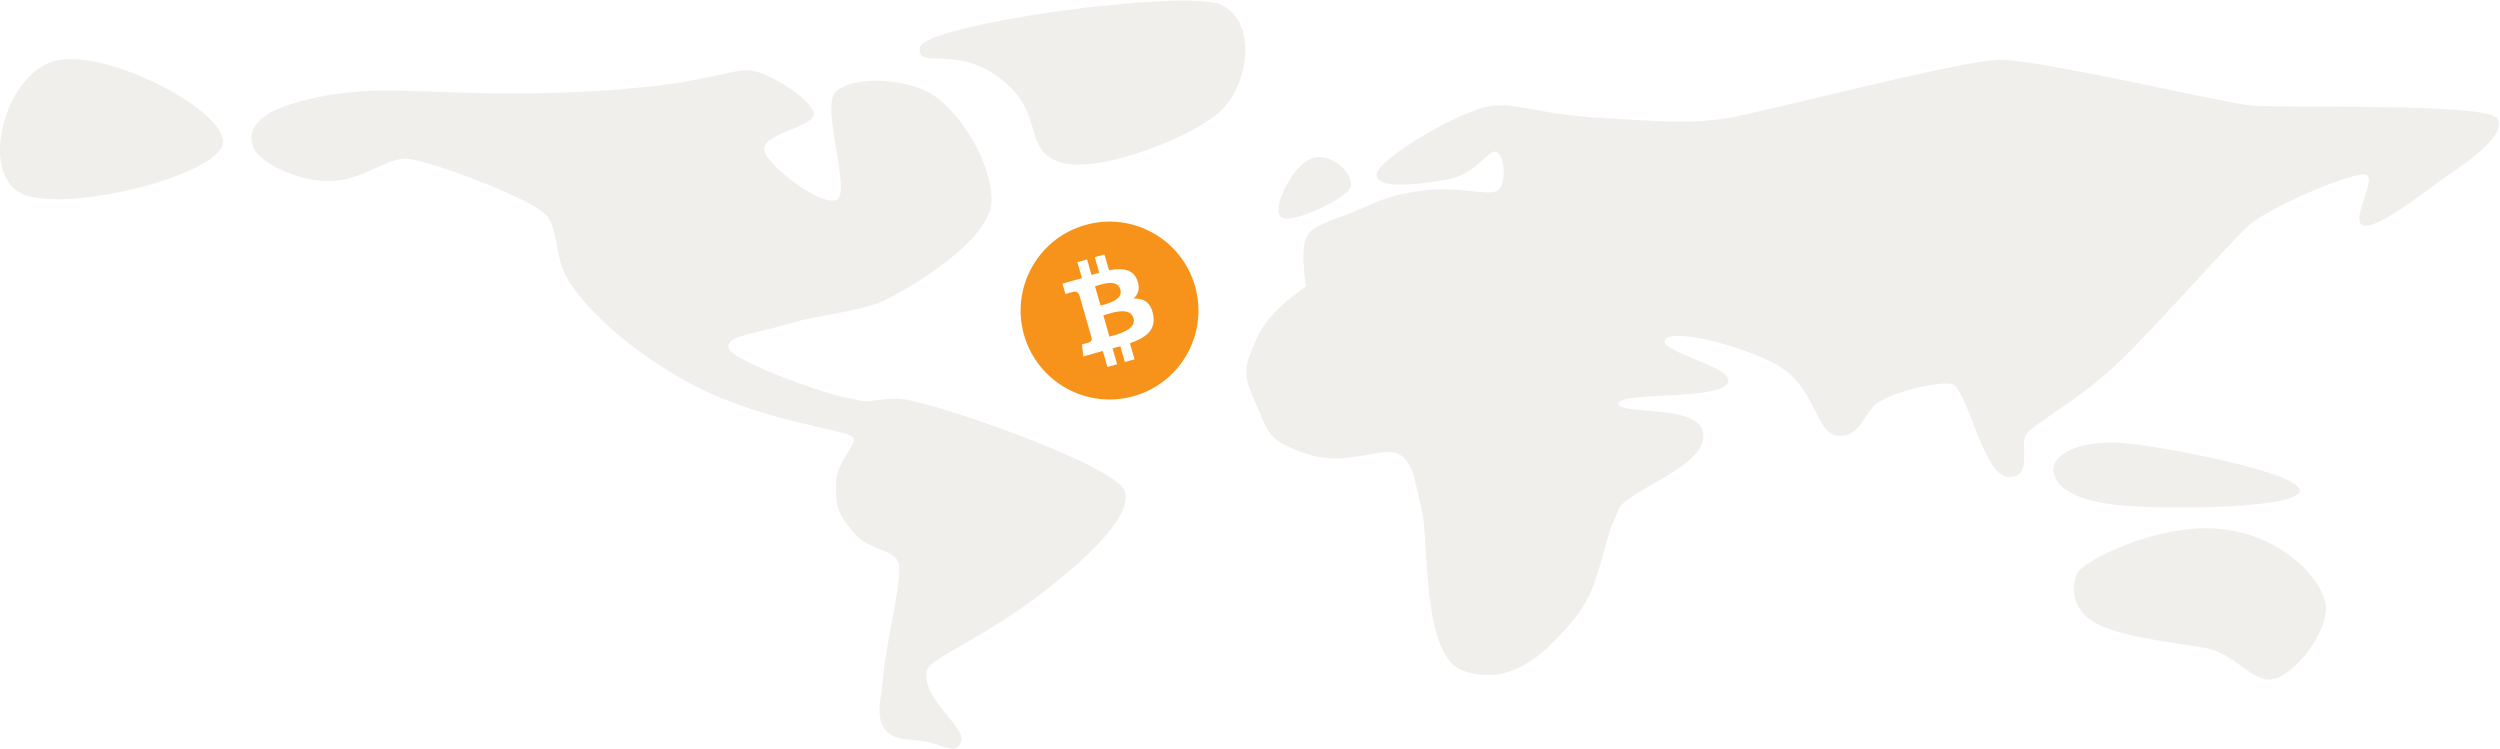 <?xml version="1.0" encoding="UTF-8"?>
<svg width="801px" height="240px" viewBox="0 0 801 240" version="1.1" xmlns="http://www.w3.org/2000/svg" xmlns:xlink="http://www.w3.org/1999/xlink">
    <!-- Generator: Sketch 47.1 (45422) - http://www.bohemiancoding.com/sketch -->
    <title>artwork</title>
    <desc>Created with Sketch.</desc>
    <defs></defs>
    <g id="Page-1" stroke="none" stroke-width="1" fill="none" fill-rule="evenodd">
        <g id="Landing-page" transform="translate(-121, -2378)">
            <g id="features" transform="translate(-1, 998)">
                <g id="decentralized" transform="translate(122, 1195)">
                    <g id="artwork" transform="translate(0, 185)">
                        <path d="M17.535,19.512 C33.51,15.342 70.966,34.544 71.457,45.215 C71.948,55.886 20.807,68.639 6.977,62.047 C-6.853,55.455 1.56,23.682 17.535,19.512 Z M294.723,15.293 C295.554,7.842 379.676,-3.84 391.306,1.587 C402.936,7.013 400.064,26.99 391.306,35.381 C382.548,43.771 351.991,55.914 339.639,51.952 C327.288,47.991 335.134,36.059 320.311,25.002 C305.488,13.946 293.892,22.744 294.723,15.293 Z M680.043,141.945 C693.119,143.017 736.809,151.362 736.809,157.145 C736.809,162.928 695.504,163.37 680.043,161.977 C664.582,160.584 658.267,155.974 657.902,150.676 C657.537,145.378 666.967,140.873 680.043,141.945 Z M189.113,29.266 C225.549,27.299 233.697,22.025 240.207,22.551 C246.718,23.077 261.087,32.651 260.703,36.645 C260.319,40.638 244.638,42.927 244.828,47.742 C245.018,52.558 262.574,65.943 267.879,64.086 C273.184,62.229 262.574,33.945 267.879,29.266 C273.184,24.586 287.77,24.881 296.918,29.266 C306.066,33.651 317.642,50.81 317.711,64.086 C317.78,77.362 289.89,93.192 283.176,96.367 C276.462,99.543 260.602,101.397 255.436,102.973 C240.769,107.448 232.563,107.416 233.448,111.54 C234.334,115.664 268.011,127.742 273.184,127.742 C278.356,129.592 279.121,127.742 287.77,127.742 C296.419,127.742 356.439,148.565 360.192,157.018 C363.945,165.471 344.782,181.413 336.316,188.121 C315.471,204.64 297.786,210.774 296.918,214.91 C295.088,223.634 309.695,233.156 307.957,237.645 C306.219,242.133 302.186,238.599 296.918,237.645 C291.65,236.691 285.832,237.55 283.176,233.156 C280.52,228.762 282.39,224.003 283.176,214.91 C283.962,205.818 289.525,184.243 287.77,180.035 C286.014,175.828 278.008,176.363 273.184,170.309 C268.359,164.254 267.879,162.689 267.879,155.074 C267.879,147.459 275.175,142.288 273.184,139.973 C271.192,137.658 242.632,134.915 219.535,121.981 C196.438,109.046 184.764,94.828 181.379,88.563 C177.994,82.297 178.973,75.508 175.731,69.797 C172.488,64.086 135.952,50.81 129.934,50.81 C123.916,50.81 116.106,57.549 106.391,58.02 C96.675,58.491 83.904,52.74 81.449,47.742 C78.994,42.745 81.966,39.111 85.691,36.645 C89.417,34.179 100.231,30.377 115.809,29.266 C131.387,28.154 152.677,31.232 189.113,29.266 Z M468.988,215.006 C455.183,210.503 457.889,172.334 455.531,163.266 C453.174,154.197 452.944,147.782 447.84,145.352 C442.736,142.921 431.049,149.787 418.457,145.352 C405.865,140.916 406.664,139.007 402.387,129.34 C398.109,119.673 398.507,118.095 402.387,109.031 C404.973,102.989 410.33,97.244 418.457,91.797 C417.291,84.263 417.291,79.116 418.457,76.356 C420.206,72.215 424.577,71.609 434.149,67.668 C443.72,63.727 444.379,62.7 455.531,61.09 C466.684,59.48 476.768,62.916 479.715,61.09 C482.662,59.264 482.321,50.438 479.715,48.793 C477.109,47.148 473.384,55.737 463.861,57.482 C454.338,59.228 440.925,60.75 441.051,55.879 C441.176,51.008 470.108,33.723 479.715,33.723 C489.322,33.723 494.073,36.742 513.66,37.836 C533.248,38.93 541.328,39.734 553.375,37.836 C565.422,35.938 628.164,19.254 640.754,19.172 C653.344,19.09 710.812,32.573 720.543,33.723 C730.274,34.872 796.193,32.8 799.977,37.836 C803.761,42.872 790.519,51.99 784.715,55.879 C778.911,59.768 762.28,73.544 757.289,72.215 C752.298,70.886 762.902,55.879 757.289,55.879 C751.677,55.879 726.814,66.649 720.543,72.215 C714.272,77.781 690.343,105.236 677.816,117.02 C665.29,128.803 650.608,136.241 648.945,139.563 C647.283,142.884 651.411,153.246 643.353,152.796 C635.294,152.347 630.213,123.976 625.309,123.012 C620.405,122.048 605.221,126.108 601.182,129.34 C597.142,132.572 595.639,140.664 588.547,139.563 C581.455,138.461 581.688,123.784 569.473,117.02 C557.258,110.255 534.959,104.978 533.418,109.031 C531.877,113.085 557.214,117.766 553.375,123.012 C549.537,128.258 518.559,125.507 518.559,129.34 C518.559,133.173 545.793,129.085 545.793,139.563 C545.793,150.04 520.797,157.324 518.559,163.266 C516.321,169.208 516.91,165.733 513.66,177.524 C510.41,189.314 508.642,193.959 500.651,202.641 C492.661,211.323 482.792,219.509 468.988,215.006 Z M712.016,169.539 C732.069,171.903 743.739,185.757 745.098,193.291 C746.457,200.825 737.592,213.573 730.027,217.043 C722.463,220.513 717.123,209.509 706.563,207.613 C696.002,205.718 679.335,204.141 671.293,199.555 C663.251,194.969 663.947,187.937 665.402,183.899 C666.857,179.86 691.962,167.176 712.016,169.539 Z M420.024,50.863 C426.554,48.097 434.544,56.438 432.621,60.225 C430.699,64.012 413.711,71.958 410.52,69.586 C407.328,67.214 413.493,53.629 420.024,50.863 Z" id="Combined-Shape" fill-opacity="0.128" fill="#91826A"></path>
                        <path d="M383.14,106.394 C379.334,121.662 363.87,130.954 348.6,127.147 C333.337,123.34 324.045,107.875 327.854,92.609 C331.658,77.339 347.122,68.046 362.387,71.853 C377.656,75.659 386.947,91.126 383.14,106.394 Z M368.062,95.44 C368.629,91.648 365.742,89.609 361.794,88.249 L363.075,83.112 L359.948,82.333 L358.701,87.334 C357.879,87.13 357.035,86.936 356.196,86.745 L357.451,81.71 L354.326,80.931 L353.045,86.066 C352.364,85.911 351.696,85.758 351.048,85.597 L351.051,85.581 L346.739,84.504 L345.907,87.844 C345.907,87.844 348.227,88.375 348.178,88.408 C349.445,88.725 349.674,89.563 349.635,90.227 L348.176,96.079 C348.264,96.102 348.377,96.134 348.502,96.183 C348.397,96.158 348.286,96.129 348.171,96.102 L346.126,104.3 C345.971,104.684 345.579,105.261 344.693,105.042 C344.724,105.088 342.42,104.475 342.42,104.475 L340.868,108.054 L344.937,109.069 C345.694,109.259 346.436,109.457 347.167,109.644 L345.872,114.84 L348.996,115.619 L350.277,110.479 C351.131,110.71 351.959,110.924 352.769,111.125 L351.492,116.242 L354.619,117.021 L355.913,111.835 C361.245,112.844 365.255,112.437 366.943,107.614 C368.303,103.731 366.875,101.492 364.069,100.031 C366.113,99.56 367.652,98.216 368.062,95.44 L368.062,95.44 Z M360.918,105.458 C359.951,109.341 353.413,107.242 351.294,106.716 L353.011,99.832 C355.13,100.361 361.928,101.409 360.918,105.458 Z M361.885,95.384 C361.003,98.916 355.561,97.121 353.796,96.681 L355.353,90.438 C357.118,90.878 362.803,91.699 361.885,95.384 L361.885,95.384 Z" id="logomark" fill="#F7931A" fill-rule="nonzero" transform="translate(355.497, 99.5) rotate(-30) translate(-355.497, -99.5) "></path>
                    </g>
                </g>
            </g>
        </g>
    </g>
</svg>